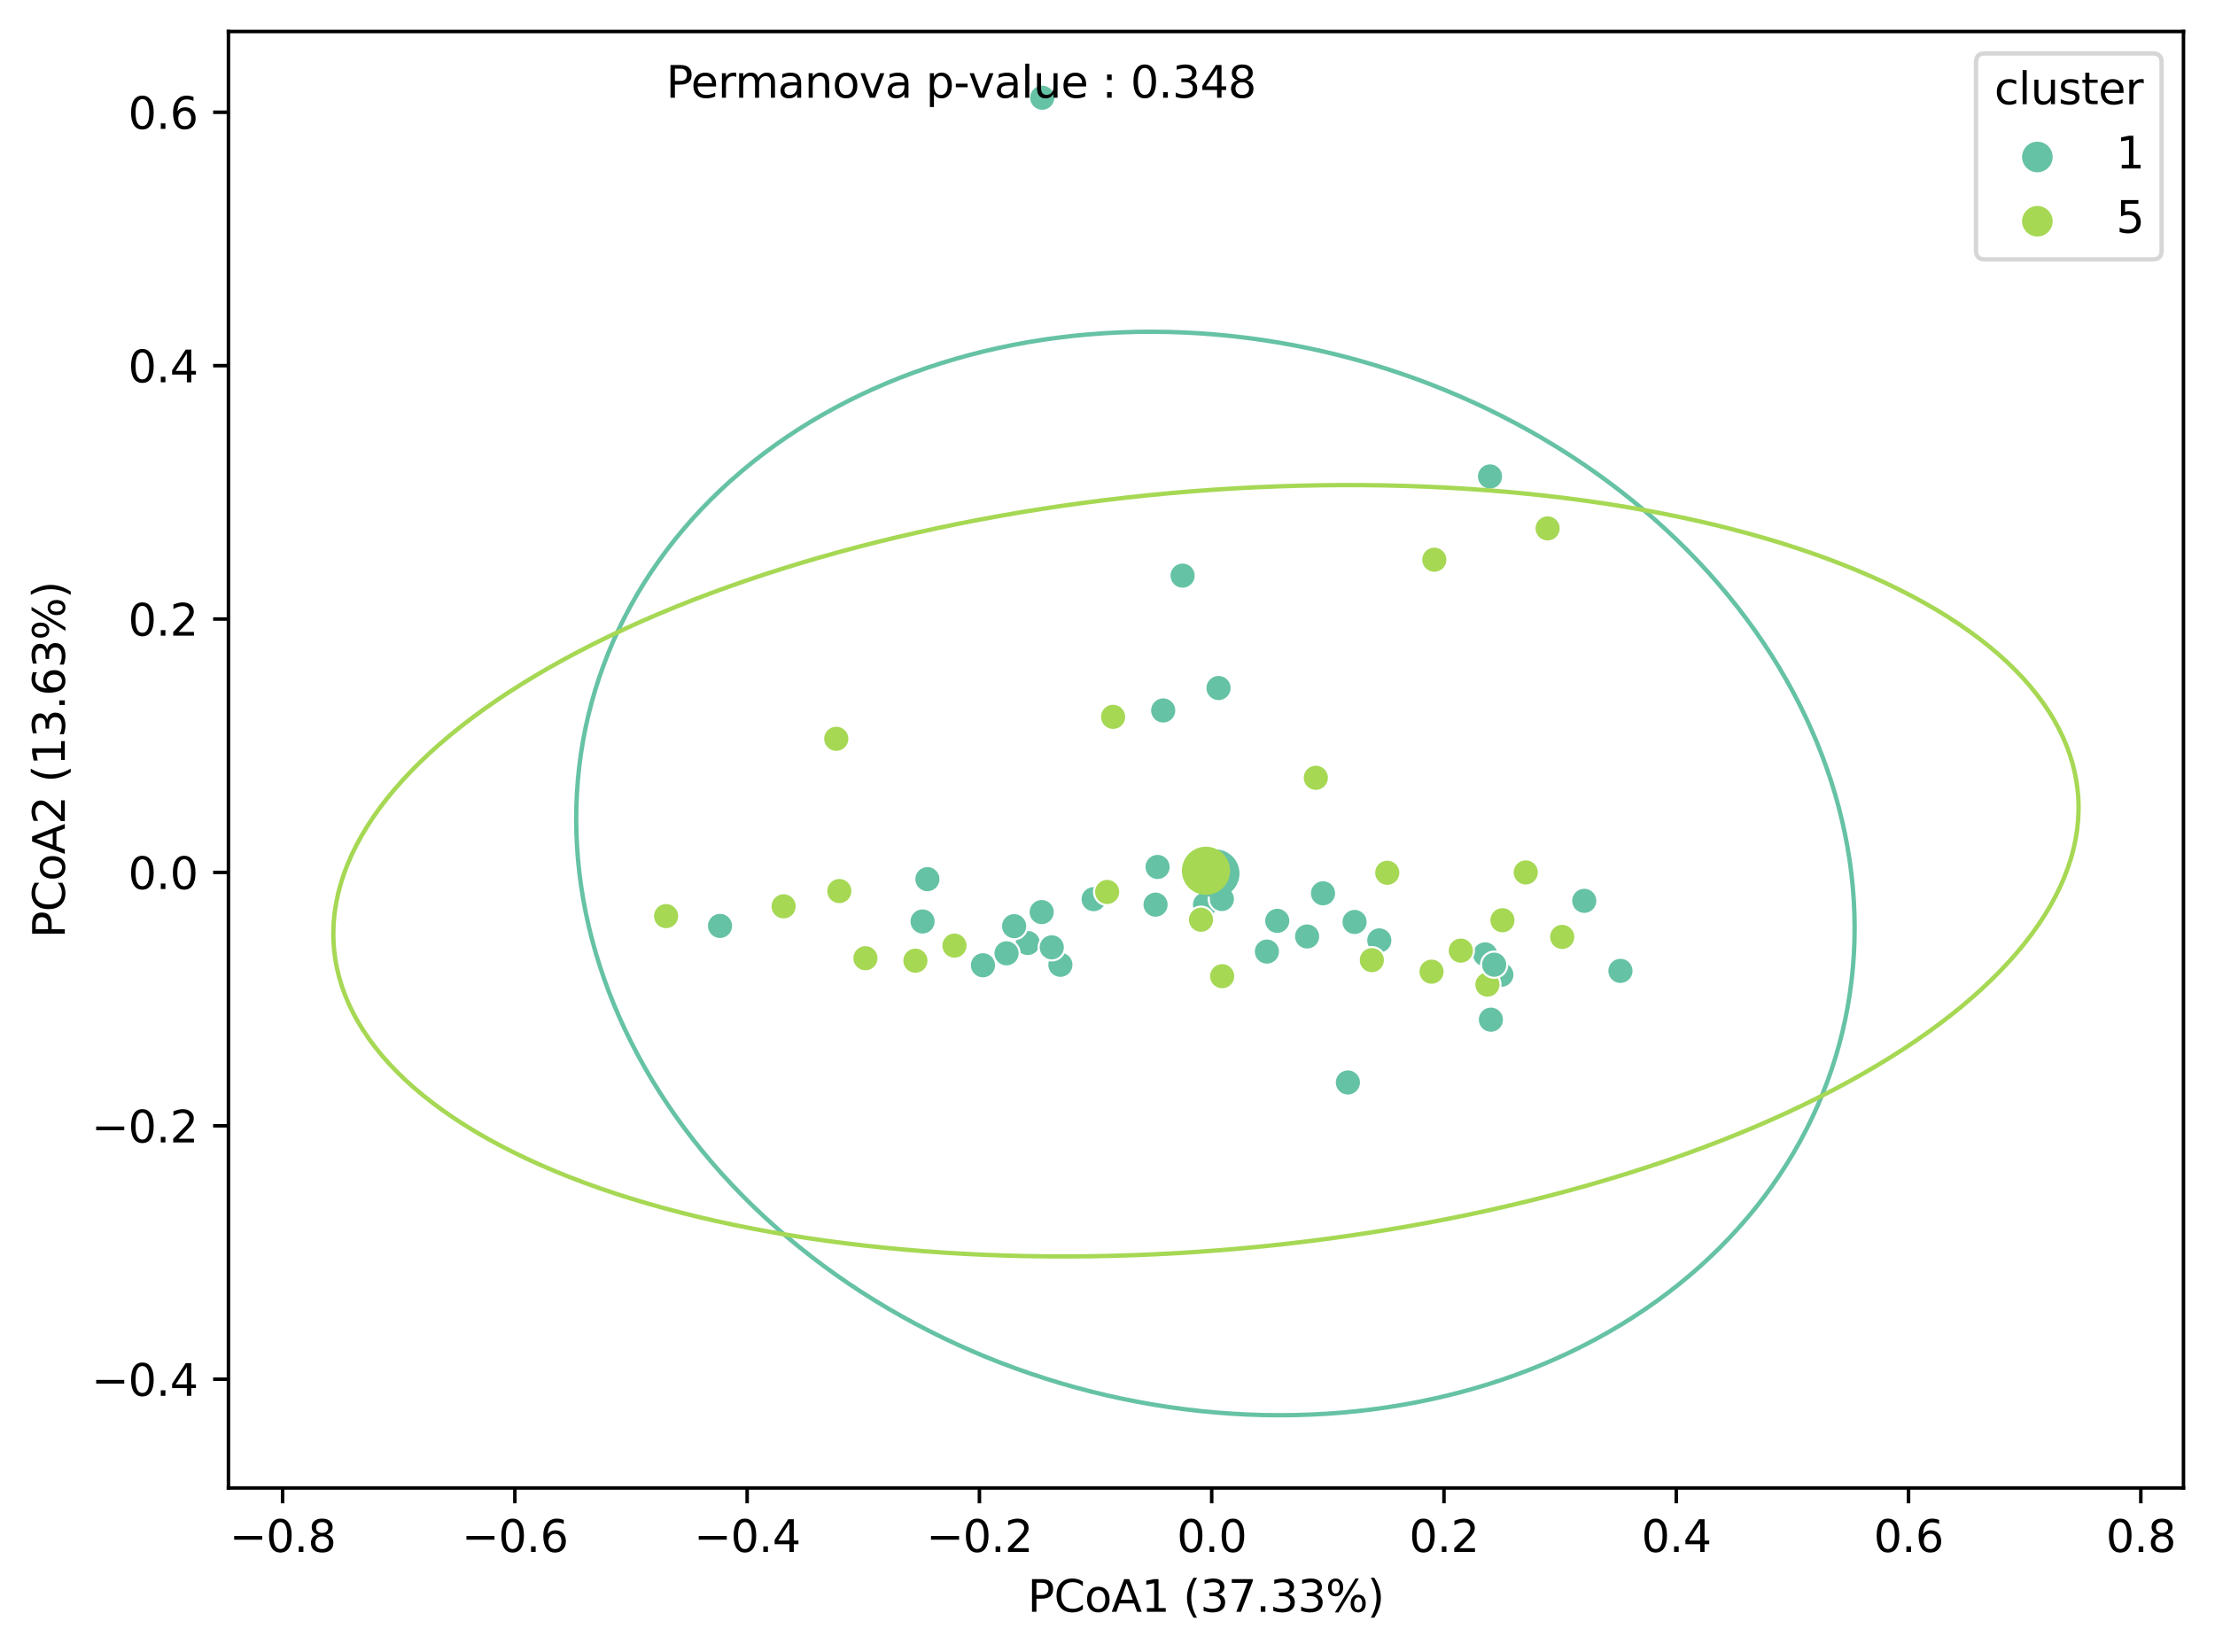 <?xml version="1.0" encoding="utf-8" standalone="no"?>
<!DOCTYPE svg PUBLIC "-//W3C//DTD SVG 1.1//EN"
  "http://www.w3.org/Graphics/SVG/1.1/DTD/svg11.dtd">
<svg height="377.396pt" version="1.1" viewBox="0 0 505.761 377.396" width="505.761pt" xmlns="http://www.w3.org/2000/svg" xmlns:xlink="http://www.w3.org/1999/xlink">
 <defs>
  <style type="text/css">*{stroke-linecap:butt;stroke-linejoin:round;}</style>
 </defs>
 <g id="figure_1">
  <g id="patch_1">
   <path d="M 0 377.396 
L 505.761 377.396 
L 505.761 0 
L 0 0 
z
" style="fill:#ffffff;"/>
  </g>
  <g id="axes_1">
   <g id="patch_2">
    <path d="M 52.161 339.84 
L 498.561 339.84 
L 498.561 7.2 
L 52.161 7.2 
z
" style="fill:#ffffff;"/>
   </g>
   <g id="PathCollection_1">
    <defs>
     <path d="M 0 3 
C 0.796 3 1.559 2.684 2.121 2.121 
C 2.684 1.559 3 0.796 3 -0 
C 3 -0.796 2.684 -1.559 2.121 -2.121 
C 1.559 -2.684 0.796 -3 0 -3 
C -0.796 -3 -1.559 -2.684 -2.121 -2.121 
C -2.684 -1.559 -3 -0.796 -3 0 
C -3 0.796 -2.684 1.559 -2.121 2.121 
C -1.559 2.684 -0.796 3 0 3 
z
" id="C0_0_486f822367"/>
    </defs>
    <g clip-path="url(#p7435b663b9)">
     <use style="fill:#66c2a5;stroke:#ffffff;stroke-width:0.48;" x="342.815" xlink:href="#C0_0_486f822367" y="222.618"/>
    </g>
    <g clip-path="url(#p7435b663b9)">
     <use style="fill:#66c2a5;stroke:#ffffff;stroke-width:0.48;" x="234.672" xlink:href="#C0_0_486f822367" y="215.371"/>
    </g>
    <g clip-path="url(#p7435b663b9)">
     <use style="fill:#66c2a5;stroke:#ffffff;stroke-width:0.48;" x="291.64" xlink:href="#C0_0_486f822367" y="210.314"/>
    </g>
    <g clip-path="url(#p7435b663b9)">
     <use style="fill:#66c2a5;stroke:#ffffff;stroke-width:0.48;" x="242.124" xlink:href="#C0_0_486f822367" y="220.349"/>
    </g>
    <g clip-path="url(#p7435b663b9)">
     <use style="fill:#a6d854;stroke:#ffffff;stroke-width:0.48;" x="197.608" xlink:href="#C0_0_486f822367" y="218.846"/>
    </g>
    <g clip-path="url(#p7435b663b9)">
     <use style="fill:#66c2a5;stroke:#ffffff;stroke-width:0.48;" x="265.597" xlink:href="#C0_0_486f822367" y="162.259"/>
    </g>
    <g clip-path="url(#p7435b663b9)">
     <use style="fill:#66c2a5;stroke:#ffffff;stroke-width:0.48;" x="237.851" xlink:href="#C0_0_486f822367" y="208.307"/>
    </g>
    <g clip-path="url(#p7435b663b9)">
     <use style="fill:#66c2a5;stroke:#ffffff;stroke-width:0.48;" x="164.406" xlink:href="#C0_0_486f822367" y="211.471"/>
    </g>
    <g clip-path="url(#p7435b663b9)">
     <use style="fill:#66c2a5;stroke:#ffffff;stroke-width:0.48;" x="339.109" xlink:href="#C0_0_486f822367" y="217.966"/>
    </g>
    <g clip-path="url(#p7435b663b9)">
     <use style="fill:#66c2a5;stroke:#ffffff;stroke-width:0.48;" x="298.458" xlink:href="#C0_0_486f822367" y="213.877"/>
    </g>
    <g clip-path="url(#p7435b663b9)">
     <use style="fill:#66c2a5;stroke:#ffffff;stroke-width:0.48;" x="340.423" xlink:href="#C0_0_486f822367" y="232.882"/>
    </g>
    <g clip-path="url(#p7435b663b9)">
     <use style="fill:#66c2a5;stroke:#ffffff;stroke-width:0.48;" x="224.44" xlink:href="#C0_0_486f822367" y="220.45"/>
    </g>
    <g clip-path="url(#p7435b663b9)">
     <use style="fill:#66c2a5;stroke:#ffffff;stroke-width:0.48;" x="307.771" xlink:href="#C0_0_486f822367" y="247.224"/>
    </g>
    <g clip-path="url(#p7435b663b9)">
     <use style="fill:#a6d854;stroke:#ffffff;stroke-width:0.48;" x="339.627" xlink:href="#C0_0_486f822367" y="224.874"/>
    </g>
    <g clip-path="url(#p7435b663b9)">
     <use style="fill:#66c2a5;stroke:#ffffff;stroke-width:0.48;" x="314.943" xlink:href="#C0_0_486f822367" y="214.776"/>
    </g>
    <g clip-path="url(#p7435b663b9)">
     <use style="fill:#66c2a5;stroke:#ffffff;stroke-width:0.48;" x="229.829" xlink:href="#C0_0_486f822367" y="217.726"/>
    </g>
    <g clip-path="url(#p7435b663b9)">
     <use style="fill:#66c2a5;stroke:#ffffff;stroke-width:0.48;" x="270.026" xlink:href="#C0_0_486f822367" y="131.467"/>
    </g>
    <g clip-path="url(#p7435b663b9)">
     <use style="fill:#66c2a5;stroke:#ffffff;stroke-width:0.48;" x="302.088" xlink:href="#C0_0_486f822367" y="204.016"/>
    </g>
    <g clip-path="url(#p7435b663b9)">
     <use style="fill:#66c2a5;stroke:#ffffff;stroke-width:0.48;" x="249.71" xlink:href="#C0_0_486f822367" y="205.358"/>
    </g>
    <g clip-path="url(#p7435b663b9)">
     <use style="fill:#a6d854;stroke:#ffffff;stroke-width:0.48;" x="178.924" xlink:href="#C0_0_486f822367" y="206.996"/>
    </g>
    <g clip-path="url(#p7435b663b9)">
     <use style="fill:#a6d854;stroke:#ffffff;stroke-width:0.48;" x="300.446" xlink:href="#C0_0_486f822367" y="177.638"/>
    </g>
    <g clip-path="url(#p7435b663b9)">
     <use style="fill:#a6d854;stroke:#ffffff;stroke-width:0.48;" x="333.554" xlink:href="#C0_0_486f822367" y="217.112"/>
    </g>
    <g clip-path="url(#p7435b663b9)">
     <use style="fill:#a6d854;stroke:#ffffff;stroke-width:0.48;" x="327.505" xlink:href="#C0_0_486f822367" y="127.831"/>
    </g>
    <g clip-path="url(#p7435b663b9)">
     <use style="fill:#a6d854;stroke:#ffffff;stroke-width:0.48;" x="190.947" xlink:href="#C0_0_486f822367" y="168.732"/>
    </g>
    <g clip-path="url(#p7435b663b9)">
     <use style="fill:#a6d854;stroke:#ffffff;stroke-width:0.48;" x="152.091" xlink:href="#C0_0_486f822367" y="209.226"/>
    </g>
    <g clip-path="url(#p7435b663b9)">
     <use style="fill:#66c2a5;stroke:#ffffff;stroke-width:0.48;" x="275.503" xlink:href="#C0_0_486f822367" y="206.766"/>
    </g>
    <g clip-path="url(#p7435b663b9)">
     <use style="fill:#66c2a5;stroke:#ffffff;stroke-width:0.48;" x="341.17" xlink:href="#C0_0_486f822367" y="220.325"/>
    </g>
    <g clip-path="url(#p7435b663b9)">
     <use style="fill:#a6d854;stroke:#ffffff;stroke-width:0.48;" x="252.801" xlink:href="#C0_0_486f822367" y="203.712"/>
    </g>
    <g clip-path="url(#p7435b663b9)">
     <use style="fill:#a6d854;stroke:#ffffff;stroke-width:0.48;" x="326.873" xlink:href="#C0_0_486f822367" y="221.918"/>
    </g>
    <g clip-path="url(#p7435b663b9)">
     <use style="fill:#a6d854;stroke:#ffffff;stroke-width:0.48;" x="316.761" xlink:href="#C0_0_486f822367" y="199.328"/>
    </g>
    <g clip-path="url(#p7435b663b9)">
     <use style="fill:#a6d854;stroke:#ffffff;stroke-width:0.48;" x="209.018" xlink:href="#C0_0_486f822367" y="219.41"/>
    </g>
    <g clip-path="url(#p7435b663b9)">
     <use style="fill:#a6d854;stroke:#ffffff;stroke-width:0.48;" x="217.938" xlink:href="#C0_0_486f822367" y="215.97"/>
    </g>
    <g clip-path="url(#p7435b663b9)">
     <use style="fill:#a6d854;stroke:#ffffff;stroke-width:0.48;" x="356.704" xlink:href="#C0_0_486f822367" y="213.982"/>
    </g>
    <g clip-path="url(#p7435b663b9)">
     <use style="fill:#66c2a5;stroke:#ffffff;stroke-width:0.48;" x="231.557" xlink:href="#C0_0_486f822367" y="211.525"/>
    </g>
    <g clip-path="url(#p7435b663b9)">
     <use style="fill:#66c2a5;stroke:#ffffff;stroke-width:0.48;" x="309.294" xlink:href="#C0_0_486f822367" y="210.563"/>
    </g>
    <g clip-path="url(#p7435b663b9)">
     <use style="fill:#66c2a5;stroke:#ffffff;stroke-width:0.48;" x="240.153" xlink:href="#C0_0_486f822367" y="216.36"/>
    </g>
    <g clip-path="url(#p7435b663b9)">
     <use style="fill:#66c2a5;stroke:#ffffff;stroke-width:0.48;" x="370.002" xlink:href="#C0_0_486f822367" y="221.737"/>
    </g>
    <g clip-path="url(#p7435b663b9)">
     <use style="fill:#66c2a5;stroke:#ffffff;stroke-width:0.48;" x="264.313" xlink:href="#C0_0_486f822367" y="198.002"/>
    </g>
    <g clip-path="url(#p7435b663b9)">
     <use style="fill:#a6d854;stroke:#ffffff;stroke-width:0.48;" x="343.061" xlink:href="#C0_0_486f822367" y="210.173"/>
    </g>
    <g clip-path="url(#p7435b663b9)">
     <use style="fill:#a6d854;stroke:#ffffff;stroke-width:0.48;" x="348.385" xlink:href="#C0_0_486f822367" y="199.25"/>
    </g>
    <g clip-path="url(#p7435b663b9)">
     <use style="fill:#66c2a5;stroke:#ffffff;stroke-width:0.48;" x="275.146" xlink:href="#C0_0_486f822367" y="206.608"/>
    </g>
    <g clip-path="url(#p7435b663b9)">
     <use style="fill:#66c2a5;stroke:#ffffff;stroke-width:0.48;" x="340.221" xlink:href="#C0_0_486f822367" y="108.821"/>
    </g>
    <g clip-path="url(#p7435b663b9)">
     <use style="fill:#66c2a5;stroke:#ffffff;stroke-width:0.48;" x="278.234" xlink:href="#C0_0_486f822367" y="157.14"/>
    </g>
    <g clip-path="url(#p7435b663b9)">
     <use style="fill:#a6d854;stroke:#ffffff;stroke-width:0.48;" x="313.238" xlink:href="#C0_0_486f822367" y="219.283"/>
    </g>
    <g clip-path="url(#p7435b663b9)">
     <use style="fill:#66c2a5;stroke:#ffffff;stroke-width:0.48;" x="361.743" xlink:href="#C0_0_486f822367" y="205.739"/>
    </g>
    <g clip-path="url(#p7435b663b9)">
     <use style="fill:#66c2a5;stroke:#ffffff;stroke-width:0.48;" x="289.279" xlink:href="#C0_0_486f822367" y="217.326"/>
    </g>
    <g clip-path="url(#p7435b663b9)">
     <use style="fill:#a6d854;stroke:#ffffff;stroke-width:0.48;" x="353.373" xlink:href="#C0_0_486f822367" y="120.68"/>
    </g>
    <g clip-path="url(#p7435b663b9)">
     <use style="fill:#a6d854;stroke:#ffffff;stroke-width:0.48;" x="279.058" xlink:href="#C0_0_486f822367" y="222.953"/>
    </g>
    <g clip-path="url(#p7435b663b9)">
     <use style="fill:#a6d854;stroke:#ffffff;stroke-width:0.48;" x="274.223" xlink:href="#C0_0_486f822367" y="210.053"/>
    </g>
    <g clip-path="url(#p7435b663b9)">
     <use style="fill:#66c2a5;stroke:#ffffff;stroke-width:0.48;" x="237.976" xlink:href="#C0_0_486f822367" y="22.32"/>
    </g>
    <g clip-path="url(#p7435b663b9)">
     <use style="fill:#a6d854;stroke:#ffffff;stroke-width:0.48;" x="254.161" xlink:href="#C0_0_486f822367" y="163.721"/>
    </g>
    <g clip-path="url(#p7435b663b9)">
     <use style="fill:#66c2a5;stroke:#ffffff;stroke-width:0.48;" x="263.852" xlink:href="#C0_0_486f822367" y="206.611"/>
    </g>
    <g clip-path="url(#p7435b663b9)">
     <use style="fill:#66c2a5;stroke:#ffffff;stroke-width:0.48;" x="210.653" xlink:href="#C0_0_486f822367" y="210.447"/>
    </g>
    <g clip-path="url(#p7435b663b9)">
     <use style="fill:#66c2a5;stroke:#ffffff;stroke-width:0.48;" x="211.757" xlink:href="#C0_0_486f822367" y="200.788"/>
    </g>
    <g clip-path="url(#p7435b663b9)">
     <use style="fill:#66c2a5;stroke:#ffffff;stroke-width:0.48;" x="278.99" xlink:href="#C0_0_486f822367" y="205.324"/>
    </g>
    <g clip-path="url(#p7435b663b9)">
     <use style="fill:#a6d854;stroke:#ffffff;stroke-width:0.48;" x="191.645" xlink:href="#C0_0_486f822367" y="203.508"/>
    </g>
   </g>
   <g id="PathCollection_2"/>
   <g id="PathCollection_3"/>
   <g id="PathCollection_4">
    <defs>
     <path d="M 0 5 
C 1.326 5 2.598 4.473 3.536 3.536 
C 4.473 2.598 5 1.326 5 0 
C 5 -1.326 4.473 -2.598 3.536 -3.536 
C 2.598 -4.473 1.326 -5 0 -5 
C -1.326 -5 -2.598 -4.473 -3.536 -3.536 
C -4.473 -2.598 -5 -1.326 -5 0 
C -5 1.326 -4.473 2.598 -3.536 3.536 
C -2.598 4.473 -1.326 5 0 5 
z
" id="mc4ec4f2a71" style="stroke:#66c2a5;"/>
    </defs>
    <g clip-path="url(#p7435b663b9)">
     <use style="fill:#66c2a5;stroke:#66c2a5;" x="277.522" xlink:href="#mc4ec4f2a71" y="199.495"/>
    </g>
   </g>
   <g id="PathCollection_5">
    <defs>
     <path d="M 0 5 
C 1.326 5 2.598 4.473 3.536 3.536 
C 4.473 2.598 5 1.326 5 0 
C 5 -1.326 4.473 -2.598 3.536 -3.536 
C 2.598 -4.473 1.326 -5 0 -5 
C -1.326 -5 -2.598 -4.473 -3.536 -3.536 
C -4.473 -2.598 -5 -1.326 -5 0 
C -5 1.326 -4.473 2.598 -3.536 3.536 
C -2.598 4.473 -1.326 5 0 5 
z
" id="mc40129fc05" style="stroke:#a6d854;"/>
    </defs>
    <g clip-path="url(#p7435b663b9)">
     <use style="fill:#a6d854;stroke:#a6d854;" x="275.361" xlink:href="#mc40129fc05" y="198.873"/>
    </g>
   </g>
   <g id="patch_3">
    <path clip-path="url(#p7435b663b9)" d="M 385.804 291.287 
C 411.759 269.285 425.244 238.51 423.291 205.739 
C 421.338 172.968 404.105 140.877 375.388 116.534 
C 346.671 92.19 308.815 77.582 270.157 75.926 
C 231.498 74.27 195.194 85.702 169.24 107.704 
C 143.285 129.705 129.8 160.481 131.753 193.251 
C 133.706 226.022 150.939 258.113 179.656 282.457 
C 208.373 306.8 246.229 321.408 284.887 323.064 
C 323.546 324.72 359.85 313.288 385.804 291.287 
z
" style="fill:none;stroke:#66c2a5;stroke-linejoin:miter;"/>
   </g>
   <g id="patch_4">
    <path clip-path="url(#p7435b663b9)" d="M 404.225 255.843 
C 444.527 238.026 469.606 214.933 473.938 191.651 
C 478.27 168.369 461.502 146.798 427.327 131.689 
C 393.152 116.581 344.359 109.168 291.696 111.083 
C 239.033 112.998 186.798 124.085 146.497 141.902 
C 106.195 159.72 81.116 182.812 76.784 206.094 
C 72.452 229.376 89.22 250.947 123.395 266.056 
C 157.57 281.164 206.362 288.578 259.026 286.662 
C 311.689 284.747 363.923 273.66 404.225 255.843 
z
" style="fill:none;stroke:#a6d854;stroke-linejoin:miter;"/>
   </g>
   <g id="matplotlib.axis_1">
    <g id="xtick_1">
     <g id="line2d_1">
      <defs>
       <path d="M 0 0 
L 0 3.5 
" id="m405ce62442" style="stroke:#000000;stroke-width:0.8;"/>
      </defs>
      <g>
       <use style="stroke:#000000;stroke-width:0.8;" x="64.524" xlink:href="#m405ce62442" y="339.84"/>
      </g>
     </g>
     <g id="text_1">
      <!-- −0.8 -->
      <g transform="translate(52.382 354.438)scale(0.1 -0.1)">
       <defs>
        <path d="M 678 2272 
L 4684 2272 
L 4684 1741 
L 678 1741 
L 678 2272 
z
" id="DejaVuSans-2212" transform="scale(0.016)"/>
        <path d="M 2034 4250 
Q 1547 4250 1301 3770 
Q 1056 3291 1056 2328 
Q 1056 1369 1301 889 
Q 1547 409 2034 409 
Q 2525 409 2770 889 
Q 3016 1369 3016 2328 
Q 3016 3291 2770 3770 
Q 2525 4250 2034 4250 
z
M 2034 4750 
Q 2819 4750 3233 4129 
Q 3647 3509 3647 2328 
Q 3647 1150 3233 529 
Q 2819 -91 2034 -91 
Q 1250 -91 836 529 
Q 422 1150 422 2328 
Q 422 3509 836 4129 
Q 1250 4750 2034 4750 
z
" id="DejaVuSans-30" transform="scale(0.016)"/>
        <path d="M 684 794 
L 1344 794 
L 1344 0 
L 684 0 
L 684 794 
z
" id="DejaVuSans-2e" transform="scale(0.016)"/>
        <path d="M 2034 2216 
Q 1584 2216 1326 1975 
Q 1069 1734 1069 1313 
Q 1069 891 1326 650 
Q 1584 409 2034 409 
Q 2484 409 2743 651 
Q 3003 894 3003 1313 
Q 3003 1734 2745 1975 
Q 2488 2216 2034 2216 
z
M 1403 2484 
Q 997 2584 770 2862 
Q 544 3141 544 3541 
Q 544 4100 942 4425 
Q 1341 4750 2034 4750 
Q 2731 4750 3128 4425 
Q 3525 4100 3525 3541 
Q 3525 3141 3298 2862 
Q 3072 2584 2669 2484 
Q 3125 2378 3379 2068 
Q 3634 1759 3634 1313 
Q 3634 634 3220 271 
Q 2806 -91 2034 -91 
Q 1263 -91 848 271 
Q 434 634 434 1313 
Q 434 1759 690 2068 
Q 947 2378 1403 2484 
z
M 1172 3481 
Q 1172 3119 1398 2916 
Q 1625 2713 2034 2713 
Q 2441 2713 2670 2916 
Q 2900 3119 2900 3481 
Q 2900 3844 2670 4047 
Q 2441 4250 2034 4250 
Q 1625 4250 1398 4047 
Q 1172 3844 1172 3481 
z
" id="DejaVuSans-38" transform="scale(0.016)"/>
       </defs>
       <use xlink:href="#DejaVuSans-2212"/>
       <use x="83.789" xlink:href="#DejaVuSans-30"/>
       <use x="147.412" xlink:href="#DejaVuSans-2e"/>
       <use x="179.199" xlink:href="#DejaVuSans-38"/>
      </g>
     </g>
    </g>
    <g id="xtick_2">
     <g id="line2d_2">
      <g>
       <use style="stroke:#000000;stroke-width:0.8;" x="117.561" xlink:href="#m405ce62442" y="339.84"/>
      </g>
     </g>
     <g id="text_2">
      <!-- −0.6 -->
      <g transform="translate(105.42 354.438)scale(0.1 -0.1)">
       <defs>
        <path d="M 2113 2584 
Q 1688 2584 1439 2293 
Q 1191 2003 1191 1497 
Q 1191 994 1439 701 
Q 1688 409 2113 409 
Q 2538 409 2786 701 
Q 3034 994 3034 1497 
Q 3034 2003 2786 2293 
Q 2538 2584 2113 2584 
z
M 3366 4563 
L 3366 3988 
Q 3128 4100 2886 4159 
Q 2644 4219 2406 4219 
Q 1781 4219 1451 3797 
Q 1122 3375 1075 2522 
Q 1259 2794 1537 2939 
Q 1816 3084 2150 3084 
Q 2853 3084 3261 2657 
Q 3669 2231 3669 1497 
Q 3669 778 3244 343 
Q 2819 -91 2113 -91 
Q 1303 -91 875 529 
Q 447 1150 447 2328 
Q 447 3434 972 4092 
Q 1497 4750 2381 4750 
Q 2619 4750 2861 4703 
Q 3103 4656 3366 4563 
z
" id="DejaVuSans-36" transform="scale(0.016)"/>
       </defs>
       <use xlink:href="#DejaVuSans-2212"/>
       <use x="83.789" xlink:href="#DejaVuSans-30"/>
       <use x="147.412" xlink:href="#DejaVuSans-2e"/>
       <use x="179.199" xlink:href="#DejaVuSans-36"/>
      </g>
     </g>
    </g>
    <g id="xtick_3">
     <g id="line2d_3">
      <g>
       <use style="stroke:#000000;stroke-width:0.8;" x="170.598" xlink:href="#m405ce62442" y="339.84"/>
      </g>
     </g>
     <g id="text_3">
      <!-- −0.4 -->
      <g transform="translate(158.457 354.438)scale(0.1 -0.1)">
       <defs>
        <path d="M 2419 4116 
L 825 1625 
L 2419 1625 
L 2419 4116 
z
M 2253 4666 
L 3047 4666 
L 3047 1625 
L 3713 1625 
L 3713 1100 
L 3047 1100 
L 3047 0 
L 2419 0 
L 2419 1100 
L 313 1100 
L 313 1709 
L 2253 4666 
z
" id="DejaVuSans-34" transform="scale(0.016)"/>
       </defs>
       <use xlink:href="#DejaVuSans-2212"/>
       <use x="83.789" xlink:href="#DejaVuSans-30"/>
       <use x="147.412" xlink:href="#DejaVuSans-2e"/>
       <use x="179.199" xlink:href="#DejaVuSans-34"/>
      </g>
     </g>
    </g>
    <g id="xtick_4">
     <g id="line2d_4">
      <g>
       <use style="stroke:#000000;stroke-width:0.8;" x="223.636" xlink:href="#m405ce62442" y="339.84"/>
      </g>
     </g>
     <g id="text_4">
      <!-- −0.2 -->
      <g transform="translate(211.494 354.438)scale(0.1 -0.1)">
       <defs>
        <path d="M 1228 531 
L 3431 531 
L 3431 0 
L 469 0 
L 469 531 
Q 828 903 1448 1529 
Q 2069 2156 2228 2338 
Q 2531 2678 2651 2914 
Q 2772 3150 2772 3378 
Q 2772 3750 2511 3984 
Q 2250 4219 1831 4219 
Q 1534 4219 1204 4116 
Q 875 4013 500 3803 
L 500 4441 
Q 881 4594 1212 4672 
Q 1544 4750 1819 4750 
Q 2544 4750 2975 4387 
Q 3406 4025 3406 3419 
Q 3406 3131 3298 2873 
Q 3191 2616 2906 2266 
Q 2828 2175 2409 1742 
Q 1991 1309 1228 531 
z
" id="DejaVuSans-32" transform="scale(0.016)"/>
       </defs>
       <use xlink:href="#DejaVuSans-2212"/>
       <use x="83.789" xlink:href="#DejaVuSans-30"/>
       <use x="147.412" xlink:href="#DejaVuSans-2e"/>
       <use x="179.199" xlink:href="#DejaVuSans-32"/>
      </g>
     </g>
    </g>
    <g id="xtick_5">
     <g id="line2d_5">
      <g>
       <use style="stroke:#000000;stroke-width:0.8;" x="276.673" xlink:href="#m405ce62442" y="339.84"/>
      </g>
     </g>
     <g id="text_5">
      <!-- 0.0 -->
      <g transform="translate(268.721 354.438)scale(0.1 -0.1)">
       <use xlink:href="#DejaVuSans-30"/>
       <use x="63.623" xlink:href="#DejaVuSans-2e"/>
       <use x="95.41" xlink:href="#DejaVuSans-30"/>
      </g>
     </g>
    </g>
    <g id="xtick_6">
     <g id="line2d_6">
      <g>
       <use style="stroke:#000000;stroke-width:0.8;" x="329.71" xlink:href="#m405ce62442" y="339.84"/>
      </g>
     </g>
     <g id="text_6">
      <!-- 0.2 -->
      <g transform="translate(321.759 354.438)scale(0.1 -0.1)">
       <use xlink:href="#DejaVuSans-30"/>
       <use x="63.623" xlink:href="#DejaVuSans-2e"/>
       <use x="95.41" xlink:href="#DejaVuSans-32"/>
      </g>
     </g>
    </g>
    <g id="xtick_7">
     <g id="line2d_7">
      <g>
       <use style="stroke:#000000;stroke-width:0.8;" x="382.748" xlink:href="#m405ce62442" y="339.84"/>
      </g>
     </g>
     <g id="text_7">
      <!-- 0.4 -->
      <g transform="translate(374.796 354.438)scale(0.1 -0.1)">
       <use xlink:href="#DejaVuSans-30"/>
       <use x="63.623" xlink:href="#DejaVuSans-2e"/>
       <use x="95.41" xlink:href="#DejaVuSans-34"/>
      </g>
     </g>
    </g>
    <g id="xtick_8">
     <g id="line2d_8">
      <g>
       <use style="stroke:#000000;stroke-width:0.8;" x="435.785" xlink:href="#m405ce62442" y="339.84"/>
      </g>
     </g>
     <g id="text_8">
      <!-- 0.6 -->
      <g transform="translate(427.833 354.438)scale(0.1 -0.1)">
       <use xlink:href="#DejaVuSans-30"/>
       <use x="63.623" xlink:href="#DejaVuSans-2e"/>
       <use x="95.41" xlink:href="#DejaVuSans-36"/>
      </g>
     </g>
    </g>
    <g id="xtick_9">
     <g id="line2d_9">
      <g>
       <use style="stroke:#000000;stroke-width:0.8;" x="488.822" xlink:href="#m405ce62442" y="339.84"/>
      </g>
     </g>
     <g id="text_9">
      <!-- 0.8 -->
      <g transform="translate(480.871 354.438)scale(0.1 -0.1)">
       <use xlink:href="#DejaVuSans-30"/>
       <use x="63.623" xlink:href="#DejaVuSans-2e"/>
       <use x="95.41" xlink:href="#DejaVuSans-38"/>
      </g>
     </g>
    </g>
    <g id="text_10">
     <!-- PCoA1 (37.33%) -->
     <g transform="translate(234.638 368.117)scale(0.1 -0.1)">
      <defs>
       <path d="M 1259 4147 
L 1259 2394 
L 2053 2394 
Q 2494 2394 2734 2622 
Q 2975 2850 2975 3272 
Q 2975 3691 2734 3919 
Q 2494 4147 2053 4147 
L 1259 4147 
z
M 628 4666 
L 2053 4666 
Q 2838 4666 3239 4311 
Q 3641 3956 3641 3272 
Q 3641 2581 3239 2228 
Q 2838 1875 2053 1875 
L 1259 1875 
L 1259 0 
L 628 0 
L 628 4666 
z
" id="DejaVuSans-50" transform="scale(0.016)"/>
       <path d="M 4122 4306 
L 4122 3641 
Q 3803 3938 3442 4084 
Q 3081 4231 2675 4231 
Q 1875 4231 1450 3742 
Q 1025 3253 1025 2328 
Q 1025 1406 1450 917 
Q 1875 428 2675 428 
Q 3081 428 3442 575 
Q 3803 722 4122 1019 
L 4122 359 
Q 3791 134 3420 21 
Q 3050 -91 2638 -91 
Q 1578 -91 968 557 
Q 359 1206 359 2328 
Q 359 3453 968 4101 
Q 1578 4750 2638 4750 
Q 3056 4750 3426 4639 
Q 3797 4528 4122 4306 
z
" id="DejaVuSans-43" transform="scale(0.016)"/>
       <path d="M 1959 3097 
Q 1497 3097 1228 2736 
Q 959 2375 959 1747 
Q 959 1119 1226 758 
Q 1494 397 1959 397 
Q 2419 397 2687 759 
Q 2956 1122 2956 1747 
Q 2956 2369 2687 2733 
Q 2419 3097 1959 3097 
z
M 1959 3584 
Q 2709 3584 3137 3096 
Q 3566 2609 3566 1747 
Q 3566 888 3137 398 
Q 2709 -91 1959 -91 
Q 1206 -91 779 398 
Q 353 888 353 1747 
Q 353 2609 779 3096 
Q 1206 3584 1959 3584 
z
" id="DejaVuSans-6f" transform="scale(0.016)"/>
       <path d="M 2188 4044 
L 1331 1722 
L 3047 1722 
L 2188 4044 
z
M 1831 4666 
L 2547 4666 
L 4325 0 
L 3669 0 
L 3244 1197 
L 1141 1197 
L 716 0 
L 50 0 
L 1831 4666 
z
" id="DejaVuSans-41" transform="scale(0.016)"/>
       <path d="M 794 531 
L 1825 531 
L 1825 4091 
L 703 3866 
L 703 4441 
L 1819 4666 
L 2450 4666 
L 2450 531 
L 3481 531 
L 3481 0 
L 794 0 
L 794 531 
z
" id="DejaVuSans-31" transform="scale(0.016)"/>
       <path id="DejaVuSans-20" transform="scale(0.016)"/>
       <path d="M 1984 4856 
Q 1566 4138 1362 3434 
Q 1159 2731 1159 2009 
Q 1159 1288 1364 580 
Q 1569 -128 1984 -844 
L 1484 -844 
Q 1016 -109 783 600 
Q 550 1309 550 2009 
Q 550 2706 781 3412 
Q 1013 4119 1484 4856 
L 1984 4856 
z
" id="DejaVuSans-28" transform="scale(0.016)"/>
       <path d="M 2597 2516 
Q 3050 2419 3304 2112 
Q 3559 1806 3559 1356 
Q 3559 666 3084 287 
Q 2609 -91 1734 -91 
Q 1441 -91 1130 -33 
Q 819 25 488 141 
L 488 750 
Q 750 597 1062 519 
Q 1375 441 1716 441 
Q 2309 441 2620 675 
Q 2931 909 2931 1356 
Q 2931 1769 2642 2001 
Q 2353 2234 1838 2234 
L 1294 2234 
L 1294 2753 
L 1863 2753 
Q 2328 2753 2575 2939 
Q 2822 3125 2822 3475 
Q 2822 3834 2567 4026 
Q 2313 4219 1838 4219 
Q 1578 4219 1281 4162 
Q 984 4106 628 3988 
L 628 4550 
Q 988 4650 1302 4700 
Q 1616 4750 1894 4750 
Q 2613 4750 3031 4423 
Q 3450 4097 3450 3541 
Q 3450 3153 3228 2886 
Q 3006 2619 2597 2516 
z
" id="DejaVuSans-33" transform="scale(0.016)"/>
       <path d="M 525 4666 
L 3525 4666 
L 3525 4397 
L 1831 0 
L 1172 0 
L 2766 4134 
L 525 4134 
L 525 4666 
z
" id="DejaVuSans-37" transform="scale(0.016)"/>
       <path d="M 4653 2053 
Q 4381 2053 4226 1822 
Q 4072 1591 4072 1178 
Q 4072 772 4226 539 
Q 4381 306 4653 306 
Q 4919 306 5073 539 
Q 5228 772 5228 1178 
Q 5228 1588 5073 1820 
Q 4919 2053 4653 2053 
z
M 4653 2450 
Q 5147 2450 5437 2106 
Q 5728 1763 5728 1178 
Q 5728 594 5436 251 
Q 5144 -91 4653 -91 
Q 4153 -91 3862 251 
Q 3572 594 3572 1178 
Q 3572 1766 3864 2108 
Q 4156 2450 4653 2450 
z
M 1428 4353 
Q 1159 4353 1004 4120 
Q 850 3888 850 3481 
Q 850 3069 1003 2837 
Q 1156 2606 1428 2606 
Q 1700 2606 1854 2837 
Q 2009 3069 2009 3481 
Q 2009 3884 1853 4118 
Q 1697 4353 1428 4353 
z
M 4250 4750 
L 4750 4750 
L 1831 -91 
L 1331 -91 
L 4250 4750 
z
M 1428 4750 
Q 1922 4750 2215 4408 
Q 2509 4066 2509 3481 
Q 2509 2891 2217 2550 
Q 1925 2209 1428 2209 
Q 931 2209 642 2551 
Q 353 2894 353 3481 
Q 353 4063 643 4406 
Q 934 4750 1428 4750 
z
" id="DejaVuSans-25" transform="scale(0.016)"/>
       <path d="M 513 4856 
L 1013 4856 
Q 1481 4119 1714 3412 
Q 1947 2706 1947 2009 
Q 1947 1309 1714 600 
Q 1481 -109 1013 -844 
L 513 -844 
Q 928 -128 1133 580 
Q 1338 1288 1338 2009 
Q 1338 2731 1133 3434 
Q 928 4138 513 4856 
z
" id="DejaVuSans-29" transform="scale(0.016)"/>
      </defs>
      <use xlink:href="#DejaVuSans-50"/>
      <use x="60.303" xlink:href="#DejaVuSans-43"/>
      <use x="130.127" xlink:href="#DejaVuSans-6f"/>
      <use x="191.309" xlink:href="#DejaVuSans-41"/>
      <use x="259.717" xlink:href="#DejaVuSans-31"/>
      <use x="323.34" xlink:href="#DejaVuSans-20"/>
      <use x="355.127" xlink:href="#DejaVuSans-28"/>
      <use x="394.141" xlink:href="#DejaVuSans-33"/>
      <use x="457.764" xlink:href="#DejaVuSans-37"/>
      <use x="521.387" xlink:href="#DejaVuSans-2e"/>
      <use x="553.174" xlink:href="#DejaVuSans-33"/>
      <use x="616.797" xlink:href="#DejaVuSans-33"/>
      <use x="680.42" xlink:href="#DejaVuSans-25"/>
      <use x="775.439" xlink:href="#DejaVuSans-29"/>
     </g>
    </g>
   </g>
   <g id="matplotlib.axis_2">
    <g id="ytick_1">
     <g id="line2d_10">
      <defs>
       <path d="M 0 0 
L -3.5 0 
" id="m825368c111" style="stroke:#000000;stroke-width:0.8;"/>
      </defs>
      <g>
       <use style="stroke:#000000;stroke-width:0.8;" x="52.161" xlink:href="#m825368c111" y="314.991"/>
      </g>
     </g>
     <g id="text_11">
      <!-- −0.4 -->
      <g transform="translate(20.878 318.791)scale(0.1 -0.1)">
       <use xlink:href="#DejaVuSans-2212"/>
       <use x="83.789" xlink:href="#DejaVuSans-30"/>
       <use x="147.412" xlink:href="#DejaVuSans-2e"/>
       <use x="179.199" xlink:href="#DejaVuSans-34"/>
      </g>
     </g>
    </g>
    <g id="ytick_2">
     <g id="line2d_11">
      <g>
       <use style="stroke:#000000;stroke-width:0.8;" x="52.161" xlink:href="#m825368c111" y="257.121"/>
      </g>
     </g>
     <g id="text_12">
      <!-- −0.2 -->
      <g transform="translate(20.878 260.92)scale(0.1 -0.1)">
       <use xlink:href="#DejaVuSans-2212"/>
       <use x="83.789" xlink:href="#DejaVuSans-30"/>
       <use x="147.412" xlink:href="#DejaVuSans-2e"/>
       <use x="179.199" xlink:href="#DejaVuSans-32"/>
      </g>
     </g>
    </g>
    <g id="ytick_3">
     <g id="line2d_12">
      <g>
       <use style="stroke:#000000;stroke-width:0.8;" x="52.161" xlink:href="#m825368c111" y="199.251"/>
      </g>
     </g>
     <g id="text_13">
      <!-- 0.0 -->
      <g transform="translate(29.258 203.05)scale(0.1 -0.1)">
       <use xlink:href="#DejaVuSans-30"/>
       <use x="63.623" xlink:href="#DejaVuSans-2e"/>
       <use x="95.41" xlink:href="#DejaVuSans-30"/>
      </g>
     </g>
    </g>
    <g id="ytick_4">
     <g id="line2d_13">
      <g>
       <use style="stroke:#000000;stroke-width:0.8;" x="52.161" xlink:href="#m825368c111" y="141.38"/>
      </g>
     </g>
     <g id="text_14">
      <!-- 0.2 -->
      <g transform="translate(29.258 145.179)scale(0.1 -0.1)">
       <use xlink:href="#DejaVuSans-30"/>
       <use x="63.623" xlink:href="#DejaVuSans-2e"/>
       <use x="95.41" xlink:href="#DejaVuSans-32"/>
      </g>
     </g>
    </g>
    <g id="ytick_5">
     <g id="line2d_14">
      <g>
       <use style="stroke:#000000;stroke-width:0.8;" x="52.161" xlink:href="#m825368c111" y="83.51"/>
      </g>
     </g>
     <g id="text_15">
      <!-- 0.4 -->
      <g transform="translate(29.258 87.309)scale(0.1 -0.1)">
       <use xlink:href="#DejaVuSans-30"/>
       <use x="63.623" xlink:href="#DejaVuSans-2e"/>
       <use x="95.41" xlink:href="#DejaVuSans-34"/>
      </g>
     </g>
    </g>
    <g id="ytick_6">
     <g id="line2d_15">
      <g>
       <use style="stroke:#000000;stroke-width:0.8;" x="52.161" xlink:href="#m825368c111" y="25.639"/>
      </g>
     </g>
     <g id="text_16">
      <!-- 0.6 -->
      <g transform="translate(29.258 29.439)scale(0.1 -0.1)">
       <use xlink:href="#DejaVuSans-30"/>
       <use x="63.623" xlink:href="#DejaVuSans-2e"/>
       <use x="95.41" xlink:href="#DejaVuSans-36"/>
      </g>
     </g>
    </g>
    <g id="text_17">
     <!-- PCoA2 (13.63%) -->
     <g transform="translate(14.798 214.243)rotate(-90)scale(0.1 -0.1)">
      <use xlink:href="#DejaVuSans-50"/>
      <use x="60.303" xlink:href="#DejaVuSans-43"/>
      <use x="130.127" xlink:href="#DejaVuSans-6f"/>
      <use x="191.309" xlink:href="#DejaVuSans-41"/>
      <use x="259.717" xlink:href="#DejaVuSans-32"/>
      <use x="323.34" xlink:href="#DejaVuSans-20"/>
      <use x="355.127" xlink:href="#DejaVuSans-28"/>
      <use x="394.141" xlink:href="#DejaVuSans-31"/>
      <use x="457.764" xlink:href="#DejaVuSans-33"/>
      <use x="521.387" xlink:href="#DejaVuSans-2e"/>
      <use x="553.174" xlink:href="#DejaVuSans-36"/>
      <use x="616.797" xlink:href="#DejaVuSans-33"/>
      <use x="680.42" xlink:href="#DejaVuSans-25"/>
      <use x="775.439" xlink:href="#DejaVuSans-29"/>
     </g>
    </g>
   </g>
   <g id="patch_5">
    <path d="M 52.161 339.84 
L 52.161 7.2 
" style="fill:none;stroke:#000000;stroke-linecap:square;stroke-linejoin:miter;stroke-width:0.8;"/>
   </g>
   <g id="patch_6">
    <path d="M 498.561 339.84 
L 498.561 7.2 
" style="fill:none;stroke:#000000;stroke-linecap:square;stroke-linejoin:miter;stroke-width:0.8;"/>
   </g>
   <g id="patch_7">
    <path d="M 52.161 339.84 
L 498.561 339.84 
" style="fill:none;stroke:#000000;stroke-linecap:square;stroke-linejoin:miter;stroke-width:0.8;"/>
   </g>
   <g id="patch_8">
    <path d="M 52.161 7.2 
L 498.561 7.2 
" style="fill:none;stroke:#000000;stroke-linecap:square;stroke-linejoin:miter;stroke-width:0.8;"/>
   </g>
   <g id="text_18">
    <!-- Permanova p-value : 0.348 -->
    <g transform="translate(152.091 22.32)scale(0.1 -0.1)">
     <defs>
      <path d="M 3597 1894 
L 3597 1613 
L 953 1613 
Q 991 1019 1311 708 
Q 1631 397 2203 397 
Q 2534 397 2845 478 
Q 3156 559 3463 722 
L 3463 178 
Q 3153 47 2828 -22 
Q 2503 -91 2169 -91 
Q 1331 -91 842 396 
Q 353 884 353 1716 
Q 353 2575 817 3079 
Q 1281 3584 2069 3584 
Q 2775 3584 3186 3129 
Q 3597 2675 3597 1894 
z
M 3022 2063 
Q 3016 2534 2758 2815 
Q 2500 3097 2075 3097 
Q 1594 3097 1305 2825 
Q 1016 2553 972 2059 
L 3022 2063 
z
" id="DejaVuSans-65" transform="scale(0.016)"/>
      <path d="M 2631 2963 
Q 2534 3019 2420 3045 
Q 2306 3072 2169 3072 
Q 1681 3072 1420 2755 
Q 1159 2438 1159 1844 
L 1159 0 
L 581 0 
L 581 3500 
L 1159 3500 
L 1159 2956 
Q 1341 3275 1631 3429 
Q 1922 3584 2338 3584 
Q 2397 3584 2469 3576 
Q 2541 3569 2628 3553 
L 2631 2963 
z
" id="DejaVuSans-72" transform="scale(0.016)"/>
      <path d="M 3328 2828 
Q 3544 3216 3844 3400 
Q 4144 3584 4550 3584 
Q 5097 3584 5394 3201 
Q 5691 2819 5691 2113 
L 5691 0 
L 5113 0 
L 5113 2094 
Q 5113 2597 4934 2840 
Q 4756 3084 4391 3084 
Q 3944 3084 3684 2787 
Q 3425 2491 3425 1978 
L 3425 0 
L 2847 0 
L 2847 2094 
Q 2847 2600 2669 2842 
Q 2491 3084 2119 3084 
Q 1678 3084 1418 2786 
Q 1159 2488 1159 1978 
L 1159 0 
L 581 0 
L 581 3500 
L 1159 3500 
L 1159 2956 
Q 1356 3278 1631 3431 
Q 1906 3584 2284 3584 
Q 2666 3584 2933 3390 
Q 3200 3197 3328 2828 
z
" id="DejaVuSans-6d" transform="scale(0.016)"/>
      <path d="M 2194 1759 
Q 1497 1759 1228 1600 
Q 959 1441 959 1056 
Q 959 750 1161 570 
Q 1363 391 1709 391 
Q 2188 391 2477 730 
Q 2766 1069 2766 1631 
L 2766 1759 
L 2194 1759 
z
M 3341 1997 
L 3341 0 
L 2766 0 
L 2766 531 
Q 2569 213 2275 61 
Q 1981 -91 1556 -91 
Q 1019 -91 701 211 
Q 384 513 384 1019 
Q 384 1609 779 1909 
Q 1175 2209 1959 2209 
L 2766 2209 
L 2766 2266 
Q 2766 2663 2505 2880 
Q 2244 3097 1772 3097 
Q 1472 3097 1187 3025 
Q 903 2953 641 2809 
L 641 3341 
Q 956 3463 1253 3523 
Q 1550 3584 1831 3584 
Q 2591 3584 2966 3190 
Q 3341 2797 3341 1997 
z
" id="DejaVuSans-61" transform="scale(0.016)"/>
      <path d="M 3513 2113 
L 3513 0 
L 2938 0 
L 2938 2094 
Q 2938 2591 2744 2837 
Q 2550 3084 2163 3084 
Q 1697 3084 1428 2787 
Q 1159 2491 1159 1978 
L 1159 0 
L 581 0 
L 581 3500 
L 1159 3500 
L 1159 2956 
Q 1366 3272 1645 3428 
Q 1925 3584 2291 3584 
Q 2894 3584 3203 3211 
Q 3513 2838 3513 2113 
z
" id="DejaVuSans-6e" transform="scale(0.016)"/>
      <path d="M 191 3500 
L 800 3500 
L 1894 563 
L 2988 3500 
L 3597 3500 
L 2284 0 
L 1503 0 
L 191 3500 
z
" id="DejaVuSans-76" transform="scale(0.016)"/>
      <path d="M 1159 525 
L 1159 -1331 
L 581 -1331 
L 581 3500 
L 1159 3500 
L 1159 2969 
Q 1341 3281 1617 3432 
Q 1894 3584 2278 3584 
Q 2916 3584 3314 3078 
Q 3713 2572 3713 1747 
Q 3713 922 3314 415 
Q 2916 -91 2278 -91 
Q 1894 -91 1617 61 
Q 1341 213 1159 525 
z
M 3116 1747 
Q 3116 2381 2855 2742 
Q 2594 3103 2138 3103 
Q 1681 3103 1420 2742 
Q 1159 2381 1159 1747 
Q 1159 1113 1420 752 
Q 1681 391 2138 391 
Q 2594 391 2855 752 
Q 3116 1113 3116 1747 
z
" id="DejaVuSans-70" transform="scale(0.016)"/>
      <path d="M 313 2009 
L 1997 2009 
L 1997 1497 
L 313 1497 
L 313 2009 
z
" id="DejaVuSans-2d" transform="scale(0.016)"/>
      <path d="M 603 4863 
L 1178 4863 
L 1178 0 
L 603 0 
L 603 4863 
z
" id="DejaVuSans-6c" transform="scale(0.016)"/>
      <path d="M 544 1381 
L 544 3500 
L 1119 3500 
L 1119 1403 
Q 1119 906 1312 657 
Q 1506 409 1894 409 
Q 2359 409 2629 706 
Q 2900 1003 2900 1516 
L 2900 3500 
L 3475 3500 
L 3475 0 
L 2900 0 
L 2900 538 
Q 2691 219 2414 64 
Q 2138 -91 1772 -91 
Q 1169 -91 856 284 
Q 544 659 544 1381 
z
M 1991 3584 
L 1991 3584 
z
" id="DejaVuSans-75" transform="scale(0.016)"/>
      <path d="M 750 794 
L 1409 794 
L 1409 0 
L 750 0 
L 750 794 
z
M 750 3309 
L 1409 3309 
L 1409 2516 
L 750 2516 
L 750 3309 
z
" id="DejaVuSans-3a" transform="scale(0.016)"/>
     </defs>
     <use xlink:href="#DejaVuSans-50"/>
     <use x="56.678" xlink:href="#DejaVuSans-65"/>
     <use x="118.201" xlink:href="#DejaVuSans-72"/>
     <use x="157.564" xlink:href="#DejaVuSans-6d"/>
     <use x="254.977" xlink:href="#DejaVuSans-61"/>
     <use x="316.256" xlink:href="#DejaVuSans-6e"/>
     <use x="379.635" xlink:href="#DejaVuSans-6f"/>
     <use x="440.816" xlink:href="#DejaVuSans-76"/>
     <use x="499.996" xlink:href="#DejaVuSans-61"/>
     <use x="561.275" xlink:href="#DejaVuSans-20"/>
     <use x="593.062" xlink:href="#DejaVuSans-70"/>
     <use x="656.539" xlink:href="#DejaVuSans-2d"/>
     <use x="689.998" xlink:href="#DejaVuSans-76"/>
     <use x="749.178" xlink:href="#DejaVuSans-61"/>
     <use x="810.457" xlink:href="#DejaVuSans-6c"/>
     <use x="838.24" xlink:href="#DejaVuSans-75"/>
     <use x="901.619" xlink:href="#DejaVuSans-65"/>
     <use x="963.143" xlink:href="#DejaVuSans-20"/>
     <use x="994.93" xlink:href="#DejaVuSans-3a"/>
     <use x="1028.621" xlink:href="#DejaVuSans-20"/>
     <use x="1060.408" xlink:href="#DejaVuSans-30"/>
     <use x="1124.031" xlink:href="#DejaVuSans-2e"/>
     <use x="1155.818" xlink:href="#DejaVuSans-33"/>
     <use x="1219.441" xlink:href="#DejaVuSans-34"/>
     <use x="1283.064" xlink:href="#DejaVuSans-38"/>
    </g>
   </g>
   <g id="legend_1">
    <g id="patch_9">
     <path d="M 453.198 59.234 
L 491.561 59.234 
Q 493.561 59.234 493.561 57.234 
L 493.561 14.2 
Q 493.561 12.2 491.561 12.2 
L 453.198 12.2 
Q 451.198 12.2 451.198 14.2 
L 451.198 57.234 
Q 451.198 59.234 453.198 59.234 
z
" style="fill:#ffffff;opacity:0.8;stroke:#cccccc;stroke-linejoin:miter;"/>
    </g>
    <g id="text_19">
     <!-- cluster -->
     <g transform="translate(455.376 23.798)scale(0.1 -0.1)">
      <defs>
       <path d="M 3122 3366 
L 3122 2828 
Q 2878 2963 2633 3030 
Q 2388 3097 2138 3097 
Q 1578 3097 1268 2742 
Q 959 2388 959 1747 
Q 959 1106 1268 751 
Q 1578 397 2138 397 
Q 2388 397 2633 464 
Q 2878 531 3122 666 
L 3122 134 
Q 2881 22 2623 -34 
Q 2366 -91 2075 -91 
Q 1284 -91 818 406 
Q 353 903 353 1747 
Q 353 2603 823 3093 
Q 1294 3584 2113 3584 
Q 2378 3584 2631 3529 
Q 2884 3475 3122 3366 
z
" id="DejaVuSans-63" transform="scale(0.016)"/>
       <path d="M 2834 3397 
L 2834 2853 
Q 2591 2978 2328 3040 
Q 2066 3103 1784 3103 
Q 1356 3103 1142 2972 
Q 928 2841 928 2578 
Q 928 2378 1081 2264 
Q 1234 2150 1697 2047 
L 1894 2003 
Q 2506 1872 2764 1633 
Q 3022 1394 3022 966 
Q 3022 478 2636 193 
Q 2250 -91 1575 -91 
Q 1294 -91 989 -36 
Q 684 19 347 128 
L 347 722 
Q 666 556 975 473 
Q 1284 391 1588 391 
Q 1994 391 2212 530 
Q 2431 669 2431 922 
Q 2431 1156 2273 1281 
Q 2116 1406 1581 1522 
L 1381 1569 
Q 847 1681 609 1914 
Q 372 2147 372 2553 
Q 372 3047 722 3315 
Q 1072 3584 1716 3584 
Q 2034 3584 2315 3537 
Q 2597 3491 2834 3397 
z
" id="DejaVuSans-73" transform="scale(0.016)"/>
       <path d="M 1172 4494 
L 1172 3500 
L 2356 3500 
L 2356 3053 
L 1172 3053 
L 1172 1153 
Q 1172 725 1289 603 
Q 1406 481 1766 481 
L 2356 481 
L 2356 0 
L 1766 0 
Q 1100 0 847 248 
Q 594 497 594 1153 
L 594 3053 
L 172 3053 
L 172 3500 
L 594 3500 
L 594 4494 
L 1172 4494 
z
" id="DejaVuSans-74" transform="scale(0.016)"/>
      </defs>
      <use xlink:href="#DejaVuSans-63"/>
      <use x="54.98" xlink:href="#DejaVuSans-6c"/>
      <use x="82.764" xlink:href="#DejaVuSans-75"/>
      <use x="146.143" xlink:href="#DejaVuSans-73"/>
      <use x="198.242" xlink:href="#DejaVuSans-74"/>
      <use x="237.451" xlink:href="#DejaVuSans-65"/>
      <use x="298.975" xlink:href="#DejaVuSans-72"/>
     </g>
    </g>
    <g id="PathCollection_6">
     <defs>
      <path d="M 0 3 
C 0.796 3 1.559 2.684 2.121 2.121 
C 2.684 1.559 3 0.796 3 0 
C 3 -0.796 2.684 -1.559 2.121 -2.121 
C 1.559 -2.684 0.796 -3 0 -3 
C -0.796 -3 -1.559 -2.684 -2.121 -2.121 
C -2.684 -1.559 -3 -0.796 -3 0 
C -3 0.796 -2.684 1.559 -2.121 2.121 
C -1.559 2.684 -0.796 3 0 3 
z
" id="m87465962fd" style="stroke:#66c2a5;"/>
     </defs>
     <g>
      <use style="fill:#66c2a5;stroke:#66c2a5;" x="465.198" xlink:href="#m87465962fd" y="35.852"/>
     </g>
    </g>
    <g id="text_20">
     <!-- 1 -->
     <g transform="translate(483.198 38.477)scale(0.1 -0.1)">
      <use xlink:href="#DejaVuSans-31"/>
     </g>
    </g>
    <g id="PathCollection_7">
     <defs>
      <path d="M 0 3 
C 0.796 3 1.559 2.684 2.121 2.121 
C 2.684 1.559 3 0.796 3 0 
C 3 -0.796 2.684 -1.559 2.121 -2.121 
C 1.559 -2.684 0.796 -3 0 -3 
C -0.796 -3 -1.559 -2.684 -2.121 -2.121 
C -2.684 -1.559 -3 -0.796 -3 0 
C -3 0.796 -2.684 1.559 -2.121 2.121 
C -1.559 2.684 -0.796 3 0 3 
z
" id="mdd0a3367a6" style="stroke:#a6d854;"/>
     </defs>
     <g>
      <use style="fill:#a6d854;stroke:#a6d854;" x="465.198" xlink:href="#mdd0a3367a6" y="50.53"/>
     </g>
    </g>
    <g id="text_21">
     <!-- 5 -->
     <g transform="translate(483.198 53.155)scale(0.1 -0.1)">
      <defs>
       <path d="M 691 4666 
L 3169 4666 
L 3169 4134 
L 1269 4134 
L 1269 2991 
Q 1406 3038 1543 3061 
Q 1681 3084 1819 3084 
Q 2600 3084 3056 2656 
Q 3513 2228 3513 1497 
Q 3513 744 3044 326 
Q 2575 -91 1722 -91 
Q 1428 -91 1123 -41 
Q 819 9 494 109 
L 494 744 
Q 775 591 1075 516 
Q 1375 441 1709 441 
Q 2250 441 2565 725 
Q 2881 1009 2881 1497 
Q 2881 1984 2565 2268 
Q 2250 2553 1709 2553 
Q 1456 2553 1204 2497 
Q 953 2441 691 2322 
L 691 4666 
z
" id="DejaVuSans-35" transform="scale(0.016)"/>
      </defs>
      <use xlink:href="#DejaVuSans-35"/>
     </g>
    </g>
   </g>
  </g>
 </g>
 <defs>
  <clipPath id="p7435b663b9">
   <rect height="332.64" width="446.4" x="52.161" y="7.2"/>
  </clipPath>
 </defs>
</svg>
